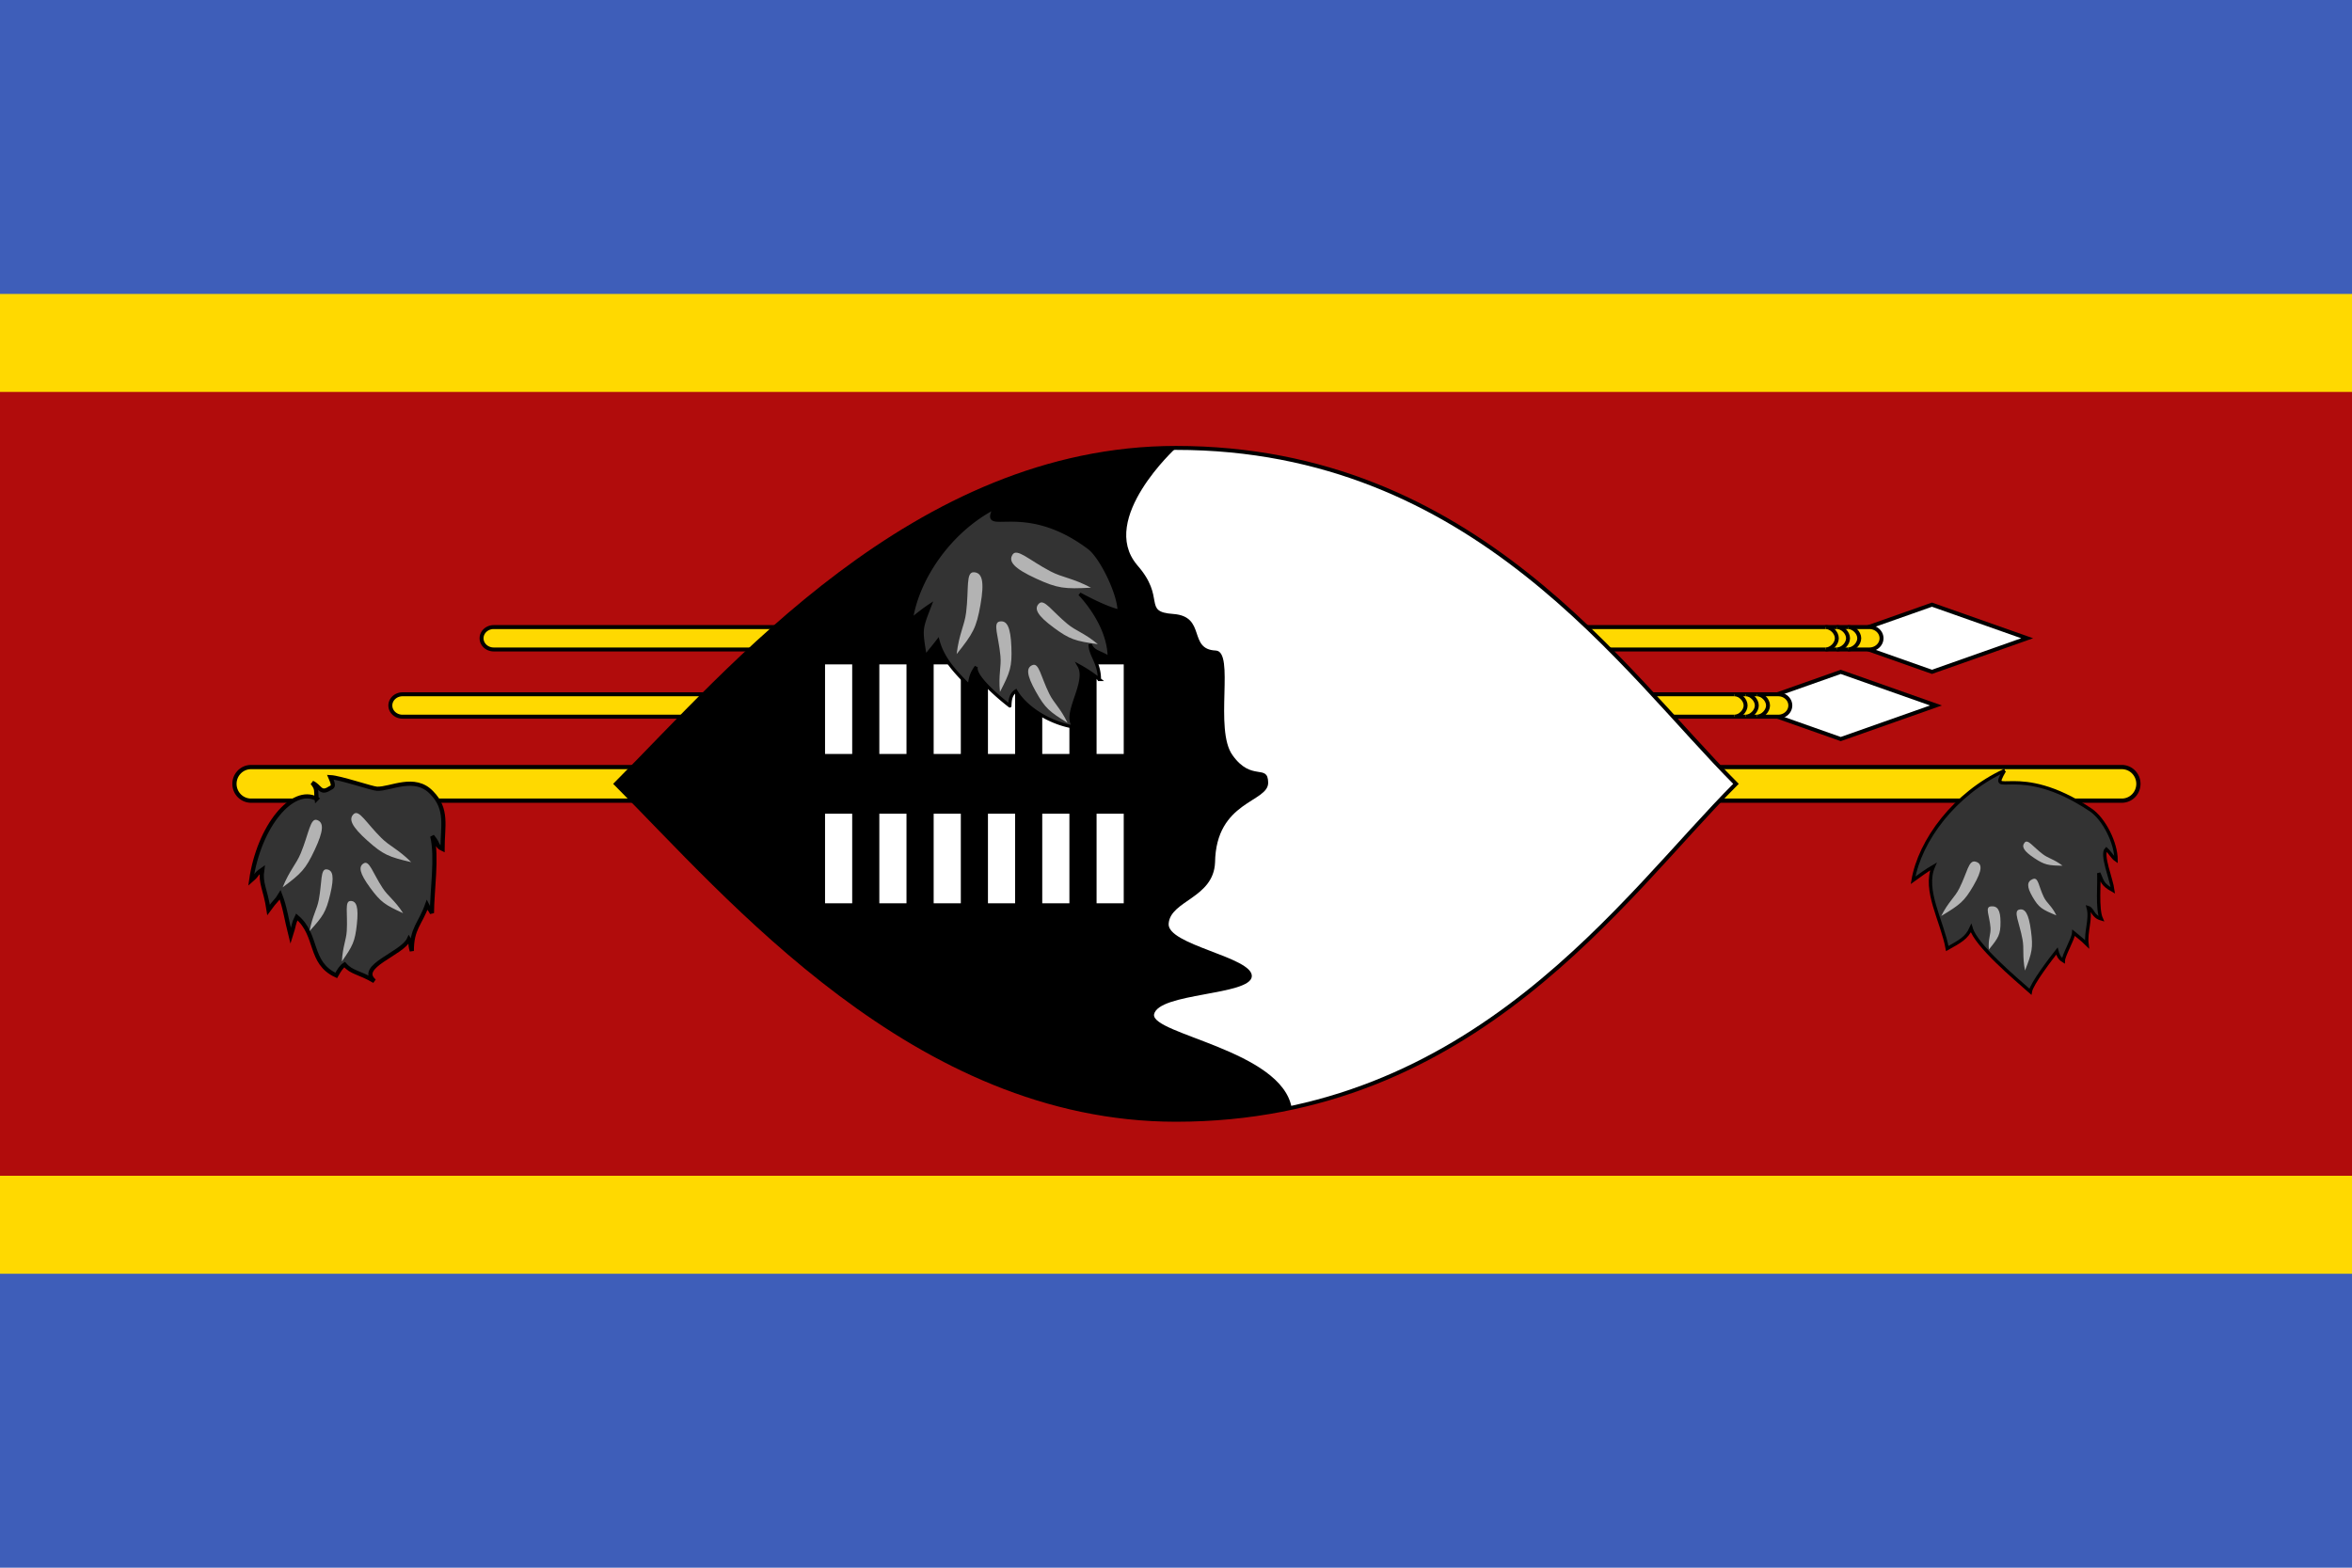 <svg id="vector" xmlns="http://www.w3.org/2000/svg" width="900" height="600" viewBox="0 0 900 600"><path fill="#3e5eb9" d="M0,0h900v600H0z" id="path_0"/><path fill="#ffd900" d="M0,112.5h900v375H0z" id="path_1"/><path fill="#b10c0c" d="M0,150h900v300H0z" id="path_2"/><path fill="#fff" d="M739.275,231.42l-36.427,12.857 36.427,12.857 36.427,-12.857z" stroke-width="1.512" stroke="#000" id="path_3"/><path fill="#ffd900" d="M188.934,240L715.311,240A4.286,4.659 90,0 1,719.97 244.285L719.97,244.285A4.286,4.659 90,0 1,715.311 248.571L188.934,248.571A4.286,4.659 90,0 1,184.275 244.285L184.275,244.285A4.286,4.659 90,0 1,188.934 240z" stroke-width="1.512" stroke="#000" id="path_4"/><path fill="#ffd900" d="M707.16,248.565c2.141,0 4.288,-2.144 4.288,-4.286 0,-2.142 -2.147,-4.286 -4.287,-4.286M702.87,248.565c2.141,0 4.288,-2.144 4.288,-4.286 0,-2.142 -2.147,-4.286 -4.287,-4.286M698.58,248.565c2.141,0 4.288,-2.144 4.288,-4.286 0,-2.142 -2.147,-4.286 -4.287,-4.286" stroke-width="1.512" stroke="#000" id="path_5"/><path fill="#fff" d="M704.37,257.145l-36.427,12.857 36.427,12.857 36.427,-12.857z" stroke-width="1.512" stroke="#000" id="path_6"/><path fill="#ffd900" d="M154.029,265.725L680.406,265.725A4.286,4.659 90,0 1,685.065 270.01L685.065,270.01A4.286,4.659 90,0 1,680.406 274.296L154.029,274.296A4.286,4.659 90,0 1,149.37 270.01L149.37,270.01A4.286,4.659 90,0 1,154.029 265.725z" stroke-width="1.512" stroke="#000" id="path_7"/><path fill="#ffd900" d="M672.255,274.29c2.141,0 4.288,-2.144 4.288,-4.286 0,-2.142 -2.147,-4.286 -4.287,-4.286M667.965,274.29c2.141,0 4.288,-2.144 4.288,-4.286 0,-2.142 -2.147,-4.286 -4.287,-4.286M663.675,274.29c2.141,0 4.288,-2.144 4.288,-4.286 0,-2.142 -2.147,-4.286 -4.287,-4.286" stroke-width="1.512" stroke="#000" id="path_8"/><path fill="#ffd900" d="M96.054,293.58L811.932,293.58A6.428,6.336 90,0 1,818.268 300.008L818.268,300.008A6.428,6.336 90,0 1,811.932 306.436L96.054,306.436A6.428,6.336 90,0 1,89.718 300.008L89.718,300.008A6.428,6.336 90,0 1,96.054 293.58z" stroke-width="1.62" stroke="#000" id="path_9"/><path fill="#fff" d="M664.275,300c-42.856,42.853 -100.002,128.566 -214.29,128.566 -100.002,0 -171.42,-85.712 -214.29,-128.566 42.857,-42.861 114.282,-128.574 214.29,-128.574 114.282,0 171.42,85.713 214.29,128.574z" stroke-width="1.512" stroke="#000" id="path_10"/><path fill="#000000FF" d="M435.03,216.15c11.402,12.823 1.881,17.994 13.95,18.835 12.727,0.935 5.512,13.551 16.218,13.99 7.485,0.327 -0.747,30.226 6.457,40.093 7.34,10.286 13.487,3.014 13.616,10.444 0.127,7.686 -19.976,6.911 -20.328,30.585 -0.59,13.644 -16.965,14.517 -17.747,23.297 -0.972,8.257 32.261,12.892 31.817,20.284 -0.456,7.37 -35.883,6.216 -37.425,14.621 -0.79,7.55 48.669,13.737 52.647,35.57 -7.38,2.413 -28.379,4.685 -44.249,4.697 -99.985,0.072 -171.42,-85.72 -214.275,-128.574 42.857,-42.86 114.282,-128.574 214.29,-128.574 0,0 -29.683,27.123 -14.956,44.723z" id="path_11"/><path fill="#000000FF" d="M320.9,288.565L320.9,254.28m20.775,0l0,34.285m20.79,-34.285l0,34.285" stroke-width="10.39" stroke="#fff" id="path_12"/><path fill="#000000FF" d="M320.9,345.716L320.9,311.43m20.775,0l0,34.285m20.79,-34.285l0,34.285" stroke-width="10.39" stroke="#fff" id="path_13"/><path fill="#000000FF" d="M383.24,288.565L383.24,254.28m20.775,0l0,34.285m20.79,-34.285l0,34.285" stroke-width="10.39" stroke="#fff" id="path_14"/><path fill="#000000FF" d="M383.24,345.716L383.24,311.43m20.775,0l0,34.285m20.79,-34.285l0,34.285" stroke-width="10.39" stroke="#fff" id="path_15"/><path fill="#000000FF" d="M478.039,288.565L478.039,254.28m20.775,0l0,34.285m20.79,-34.285l0,34.285" stroke-width="10.39" stroke="#fff" id="path_16"/><path fill="#000000FF" d="M478.039,345.716L478.039,311.43m20.775,0l0,34.285m20.79,-34.285l0,34.285" stroke-width="10.39" stroke="#fff" id="path_17"/><path fill="#000000FF" d="M540.38,288.565L540.38,254.28m20.775,0l0,34.285m20.79,-34.285l0,34.285" stroke-width="10.39" stroke="#fff" id="path_18"/><path fill="#000000FF" d="M540.38,345.716L540.38,311.43m20.775,0l0,34.285m20.79,-34.285l0,34.285" stroke-width="10.39" stroke="#fff" id="path_19"/><path fill="#333333" d="M767.025,294.9c-6.492,11.244 4.982,-3.74 32.978,15.084 5.188,3.497 9.721,12.734 9.721,19.139 -1.317,-0.881 -2.295,-2.841 -3.745,-4.115 -2.031,2.035 1.939,11.366 2.52,15.775 -4.377,-2.449 -3.956,-3.609 -5.41,-6.619 0.29,3.639 -0.751,13.66 0.99,17.52 -3.45,-0.986 -3.22,-3.762 -5.021,-4.32 1.225,4.368 -1.068,9.122 -0.46,14.033 -2.015,-1.995 -4.163,-3.558 -5.1,-4.364 -0.157,2.338 -3.877,8.484 -3.961,10.695 -1.71,-1.033 -2.175,-2.644 -2.46,-3.729 -2.126,2.671 -9.681,12.537 -10.165,15.546 -5.822,-5.142 -20.735,-17.663 -22.676,-24.309 -1.716,3.772 -4.2,5.046 -9.11,7.8 -1.939,-10.533 -9.194,-22.372 -5.314,-31.401 -2.75,1.63 -5.013,3.261 -7.761,5.267 2.604,-15.255 15.88,-33.143 34.979,-42.002z" stroke-width="1.282" stroke="#000" id="path_20"/><path fill="#b3b3b3" d="M742.815,350.58c2.695,-5.388 5.178,-7.096 6.92,-10.566 3.076,-6.098 3.515,-10.949 6.196,-10.238 2.68,0.711 2.677,3.209 -0.795,9.204 -3.473,5.996 -5.124,7.277 -12.321,11.6zM761.04,363.42c-0.347,-4.103 0.843,-5.816 0.627,-8.457 -0.37,-4.649 -2.271,-7.839 0.201,-8.066 2.472,-0.226 3.627,1.36 3.634,6.044 0.008,4.685 -0.717,5.915 -4.46,10.48zM774.87,371.46c-1.08,-5.727 -0.271,-8.267 -0.963,-11.957 -1.203,-6.492 -3.583,-10.765 -1.293,-11.359 2.29,-0.594 3.674,1.506 4.54,8.09 0.868,6.583 0.41,8.392 -2.284,15.226zM789.255,331.335c-3.378,-2.564 -5.349,-2.736 -7.527,-4.383 -3.837,-2.89 -5.778,-5.985 -7.013,-4.449 -1.234,1.536 -0.358,3.216 3.663,5.883 4.02,2.667 5.382,2.877 10.878,2.949zM786.87,350.34c-1.78,-3.697 -3.654,-4.635 -4.806,-7.014 -2.035,-4.18 -2.038,-7.797 -4.246,-6.87 -2.208,0.927 -2.385,2.82 -0.024,6.867 2.36,4.046 3.597,4.779 9.076,7.017z" id="path_21"/><path fill="#333333" d="M121.174,305.73c-0.363,-3.274 0.338,-3.666 -1.677,-6.135 2.933,1.227 3.044,4.488 6.61,2.174 1.309,-0.678 1.88,-0.7 0.289,-4.337 3.718,0.173 15.894,4.348 17.844,4.444 5.12,0.236 14.466,-5.378 20.953,1.525 6.227,6.294 4.148,12.826 4.148,21.543 -2.502,-1.199 -1.296,-1.79 -3.951,-4.907 1.99,7.619 -0.106,21.356 -0.106,29.436 -1.022,-1.948 -0.872,-1.103 -1.871,-3.12 -2.655,7.375 -5.837,8.893 -5.837,17.61 -0.958,-3.418 -0.033,-2.696 -1.099,-4.494 -2.58,5.6 -19.89,10.385 -13.22,16.029 -6.02,-3.53 -8.66,-3.159 -11.39,-6.334 -1.177,0.759 -2.111,2.196 -3.205,4.165 -10.585,-4.87 -6.8,-15.375 -15.093,-22.392 -1.435,2.942 -0.781,2.516 -2.332,7.304 -1.679,-6.651 -2.138,-10.877 -4.026,-15.767 -1.629,2.71 -1.484,1.671 -4.442,5.768 -1.224,-8.102 -3.216,-10.014 -2.428,-15.375 -3.144,2.218 -1.086,1.32 -4.229,4.05 2.978,-20.76 15.837,-36.101 25.065,-31.188z" stroke-width="1.6" stroke="#000" id="path_22"/><path fill="#b3b3b3" d="M108.151,339.615c2.728,-6.684 5.186,-8.783 6.949,-13.086 3.112,-7.563 3.619,-13.61 6.233,-12.687 2.615,0.922 2.573,4.037 -0.925,11.467 -3.498,7.433 -5.135,9.008 -12.257,14.304zM118.477,356.34c1.094,-5.992 2.819,-8.175 3.528,-12.034 1.259,-6.786 0.557,-11.84 2.987,-11.573 2.43,0.266 2.979,2.828 1.362,9.578 -1.617,6.751 -2.733,8.349 -7.878,14.029zM130.828,367.965c0.308,-5.81 1.67,-8.077 1.874,-11.82 0.369,-6.582 -0.898,-11.293 1.419,-11.32 2.317,-0.027 3.143,2.34 2.433,8.929 -0.71,6.59 -1.567,8.234 -5.726,14.211zM157.35,329.97c-5.071,-5.052 -8.137,-5.996 -11.409,-9.245 -5.763,-5.706 -8.547,-11.064 -10.599,-9.165 -2.052,1.9 -0.817,4.746 5.25,10.176 6.068,5.43 8.178,6.222 16.758,8.234zM154.26,349.5c-3.303,-5.073 -5.727,-6.387 -7.86,-9.651 -3.76,-5.736 -5.054,-10.665 -7.185,-9.444 -2.133,1.221 -1.656,3.796 2.42,9.357 4.075,5.559 5.714,6.582 12.625,9.74z" id="path_23"/><path fill="#333333" d="M380.7,194.25c-5.937,11.482 10.395,-3.819 35.997,15.404 4.745,3.571 11.546,17.68 11.546,24.22 -5.451,-1.16 -15.104,-6.54 -15.104,-6.54s11.328,11.346 11.328,24.426c-4.002,-2.502 -6.004,-2.127 -7.335,-5.199 0,4.234 3.56,6.933 3.56,13.473a52.938,52.938 0,0 0,-7.78 -5.19c3.776,6.54 -6.88,19.227 -1.547,23.462 -9.327,-1.349 -18.87,-7.308 -22.646,-13.848 -2.001,1.348 -2.218,3.466 -2.296,5.723 0.294,0.245 -14.198,-10.756 -12.866,-14.982 -1.944,2.727 -2.217,4.226 -2.661,7.3 -5.323,-5.25 -10.203,-10.5 -11.979,-17.288 -2.365,3.073 -2.514,3.073 -4.88,6.147 -1.774,-10.757 -1.774,-10.373 1.775,-19.592 -2.514,1.665 -4.584,3.33 -7.098,5.38 2.38,-15.578 14.523,-33.845 31.988,-42.892z" stroke-width="1.239" stroke="#000" id="path_24"/><path fill="#b3b3b3" d="M366.06,250.35c0.95,-7.912 3.018,-10.893 3.636,-15.988 1.103,-8.961 -0.206,-15.512 2.97,-15.345 3.176,0.165 4.09,3.47 2.52,12.414 -1.569,8.941 -2.893,11.113 -9.126,18.92zM382.635,264.84c-0.643,-6.675 0.59,-9.517 0.18,-13.818 -0.705,-7.566 -3.042,-12.691 -0.274,-13.162 2.767,-0.471 4.167,2.067 4.465,9.706 0.299,7.64 -0.441,9.675 -4.372,17.274zM408.51,276.66c-2.814,-5.777 -5.232,-7.499 -7.048,-11.217 -3.209,-6.534 -3.88,-11.87 -6.354,-10.904 -2.475,0.968 -2.339,3.728 1.236,10.124 3.574,6.396 5.19,7.701 12.166,11.997zM417.465,224.925c-7.167,-3.773 -10.848,-3.82 -15.466,-6.245 -8.133,-4.25 -12.867,-9.052 -14.547,-6.409 -1.682,2.643 0.562,5.271 8.947,9.135s10.96,4.047 21.067,3.519zM420.09,246.54c-5.218,-4.341 -8.304,-4.98 -11.67,-7.773 -5.93,-4.9 -8.88,-9.714 -10.861,-7.762 -1.98,1.951 -0.657,4.528 5.566,9.145 6.224,4.617 8.352,5.19 16.965,6.39z" id="path_25"/></svg>